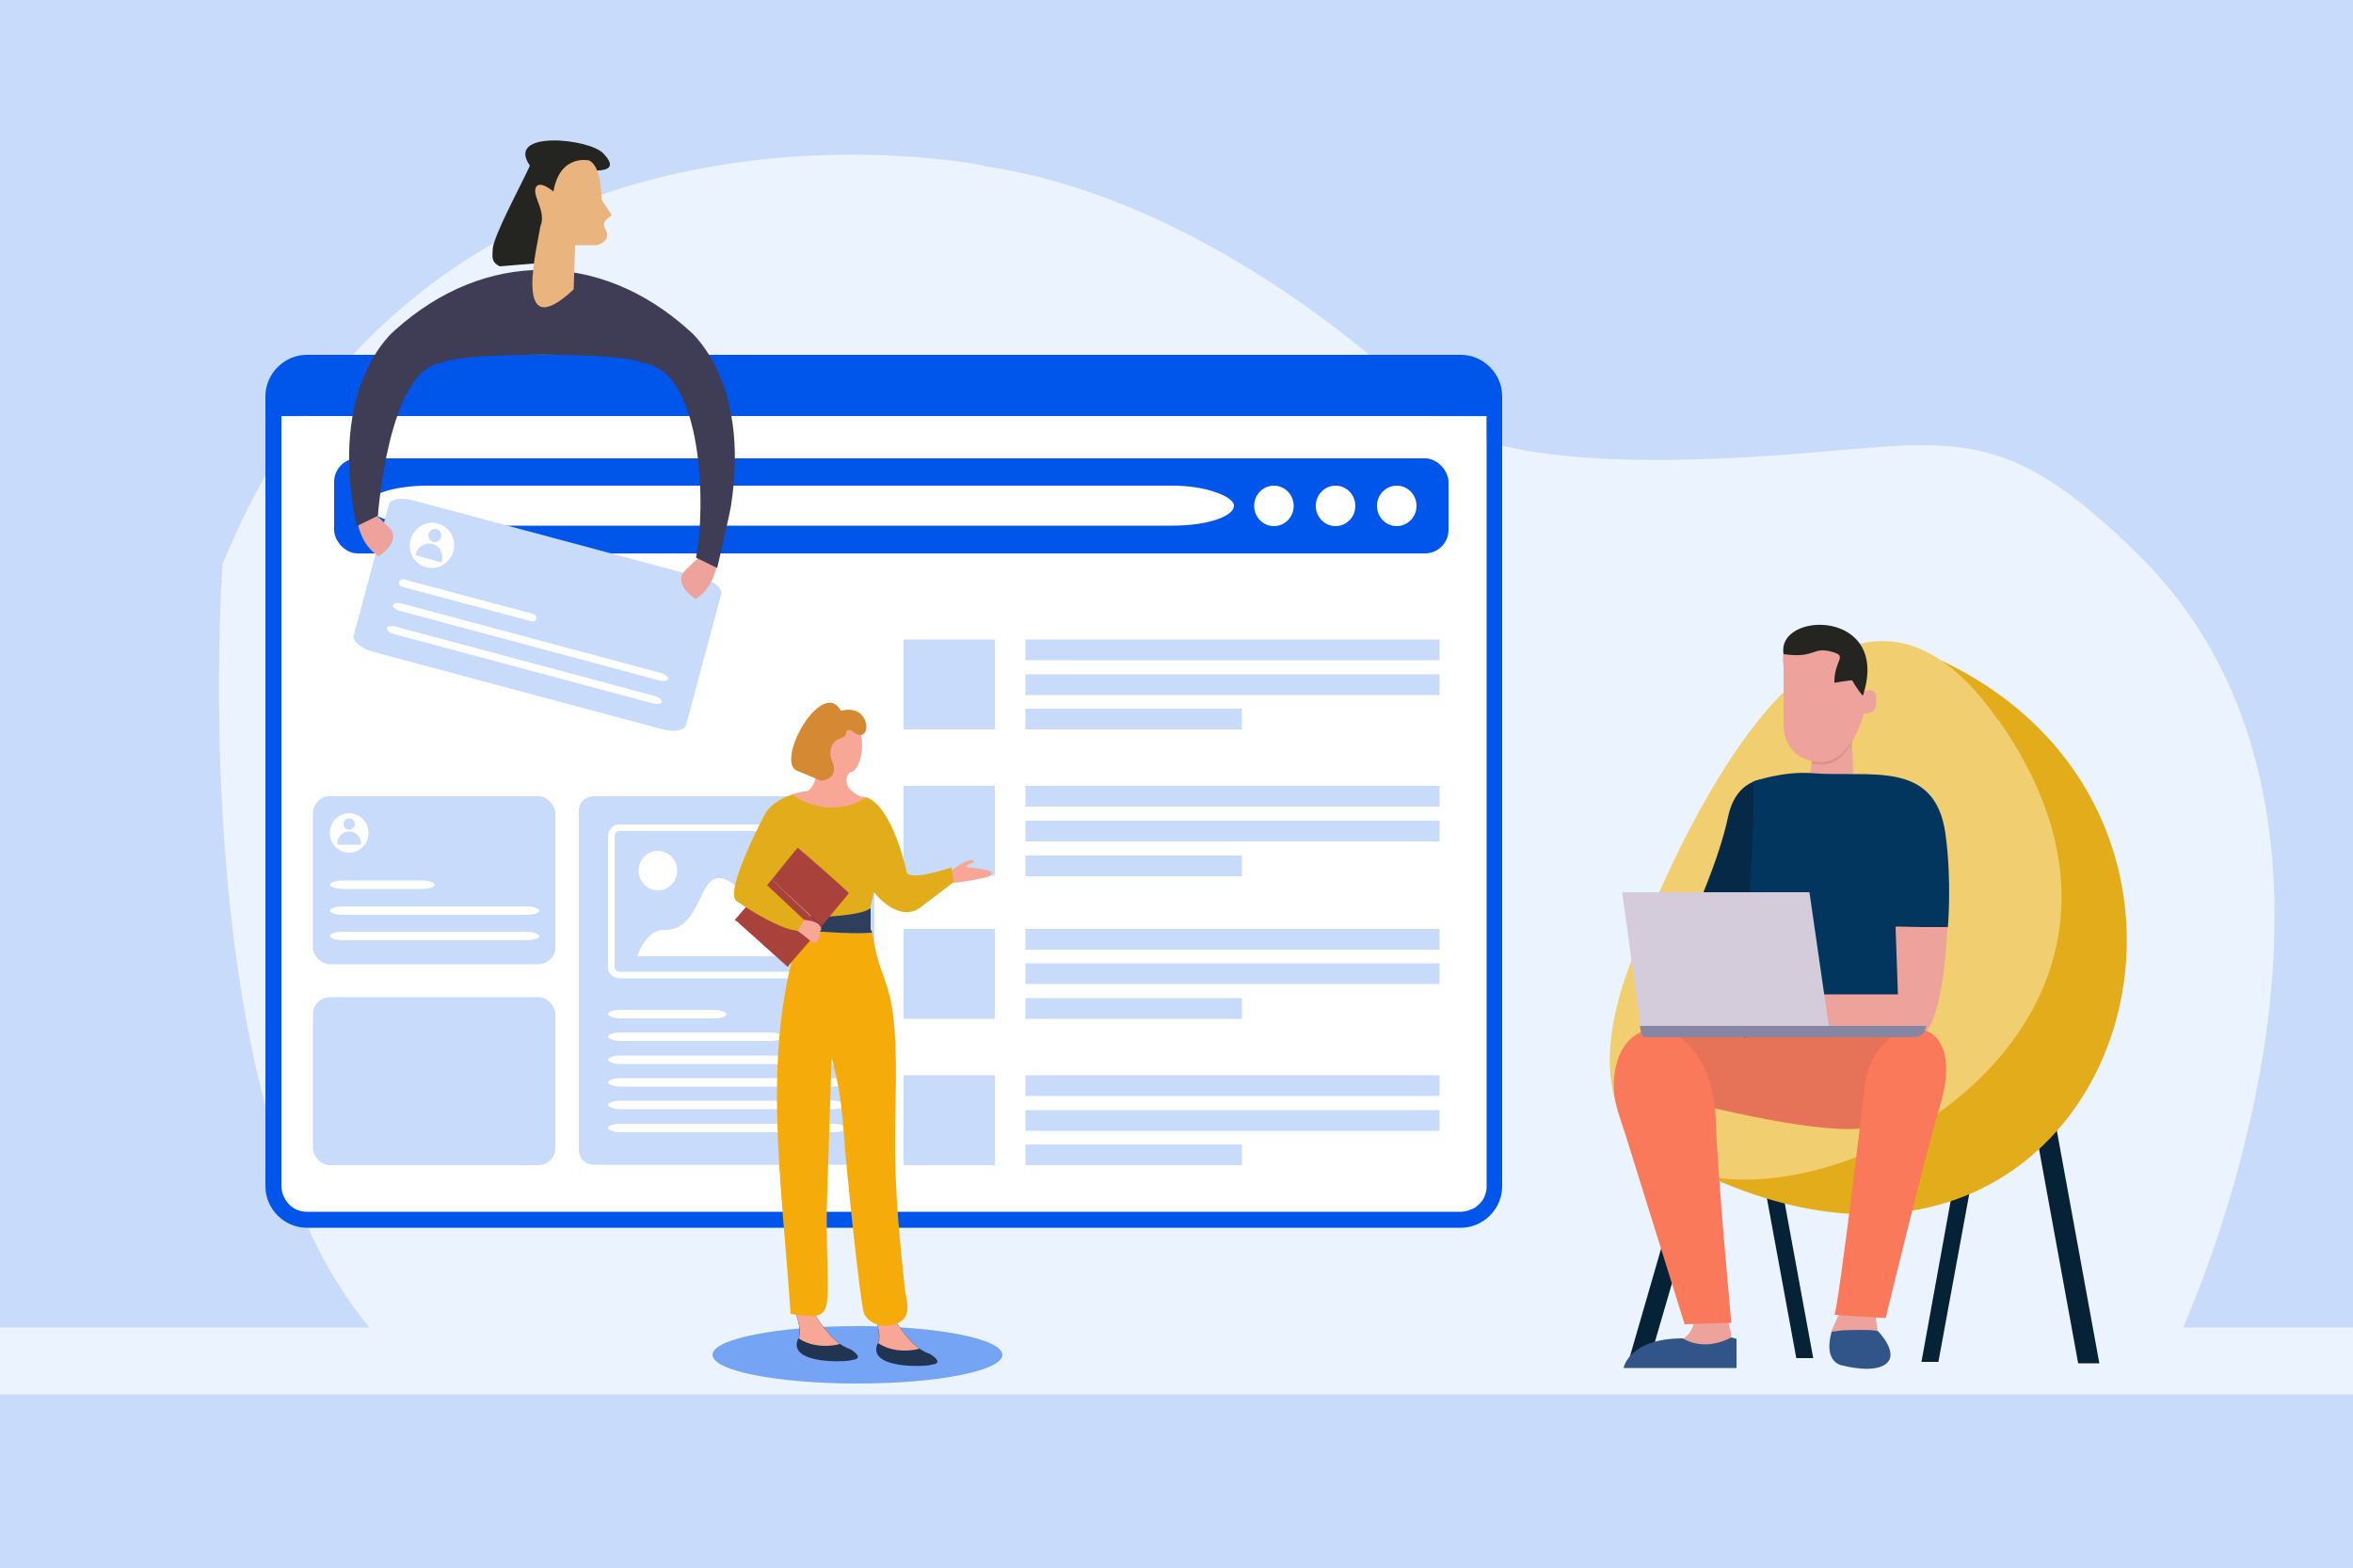 <?xml version="1.0" encoding="UTF-8"?>
<!DOCTYPE svg PUBLIC "-//W3C//DTD SVG 1.1//EN" "http://www.w3.org/Graphics/SVG/1.1/DTD/svg11.dtd">
<!-- Creator: CorelDRAW -->
<svg xmlns="http://www.w3.org/2000/svg" xml:space="preserve" width="5in" height="3.333in" style="shape-rendering:geometricPrecision; text-rendering:geometricPrecision; image-rendering:optimizeQuality; fill-rule:evenodd; clip-rule:evenodd"
viewBox="0 0 5 3.333"
 xmlns:xlink="http://www.w3.org/1999/xlink">
 <defs>
  <style type="text/css">
   <![CDATA[
    .fil12 {fill:none}
    .fil17 {fill:#0056EB}
    .fil11 {fill:#03365E}
    .fil8 {fill:#052946}
    .fil3 {fill:#062236}
    .fil23 {fill:#213552}
    .fil16 {fill:#242520}
    .fil26 {fill:#2E3E5D}
    .fil9 {fill:#325589}
    .fil20 {fill:#3F3C56}
    .fil15 {fill:#8686A2}
    .fil27 {fill:#AA423C}
    .fil28 {fill:#B1CFFF}
    .fil0 {fill:#C8DBFB}
    .fil14 {fill:#D4CCDB}
    .fil29 {fill:#D58932}
    .fil7 {fill:#D5938C}
    .fil4 {fill:#E2AC1A}
    .fil10 {fill:#E67257}
    .fil21 {fill:#E9B47E}
    .fil1 {fill:#EBF3FE}
    .fil6 {fill:#EDA39C}
    .fil5 {fill:#F1CF71}
    .fil25 {fill:#F5AC0B}
    .fil24 {fill:#F8A696}
    .fil13 {fill:#FA795B}
    .fil2 {fill:white}
    .fil18 {fill:#C8DBFB;fill-rule:nonzero}
    .fil19 {fill:white;fill-rule:nonzero}
    .fil22 {fill:#0056EB;fill-opacity:0.502}
   ]]>
  </style>
 </defs>
 <g id="Layer_x0020_1">
  <rect class="fil0" width="5" height="3.333"/>
  <path class="fil1" d="M2.091 0.352c0,0 -1.174,-0.244 -1.618,0.847 0,0 -0.091,1.229 0.354,1.667l3.792 0c0,0 0.527,-1.089 -0.072,-1.684 -0.293,-0.291 -0.396,-0.242 -0.764,-0.215 -0.277,0.02 -0.634,0.021 -0.74,-0.093 0,0 -0.431,-0.445 -0.952,-0.521z"/>
  <path class="fil2" d="M0.614 2.56l0 0zm2.529 0l0 0zm-0.103 -1.675l-2.428 0 -0.014 0 0 1.637c0,0.015 0.006,0.029 0.016,0.038 0.01,0.01 0.023,0.016 0.038,0.016l2.452 0c0.015,0 0.029,-0.006 0.038,-0.016 0.01,-0.01 0.016,-0.023 0.016,-0.038l0 -1.637 -0.119 0z"/>
  <rect class="fil1" y="2.821" width="5" height="0.142"/>
  <g id="_423466792">
   <g>
    <g>
     <polygon id="_423470536" class="fil3" points="3.586,2.459 3.631,2.459 3.503,2.898 3.459,2.898 "/>
     <polygon id="_423470080" class="fil3" points="4.364,2.366 4.319,2.366 4.416,2.897 4.461,2.897 "/>
     <polygon id="_423469792" class="fil3" points="4.161,2.464 4.198,2.464 4.119,2.894 4.083,2.894 "/>
     <polygon id="_423469600" class="fil3" points="3.774,2.456 3.738,2.456 3.817,2.886 3.853,2.886 "/>
    </g>
    <path id="_423469936" class="fil4" d="M4.126 1.404c0.782,0.371 0.312,1.626 -0.656,1.008l0.656 -1.008z"/>
    <path id="_423469408" class="fil5" d="M4.246 1.529c0.616,0.877 -1.099,1.401 -0.787,0.533 0.054,-0.15 0.343,-0.887 0.671,-0.655 0.038,0.027 0.077,0.067 0.115,0.122z"/>
   </g>
   <polygon id="_423469144" class="fil6" points="3.935,1.554 3.938,1.65 3.846,1.648 3.85,1.616 3.878,1.575 "/>
   <path id="_423468880" class="fil7" d="M3.935 1.554l0.001 0.023c-0.015,0.026 -0.039,0.053 -0.075,0.047 -0.004,-0.001 -0.008,-0.001 -0.011,-0.002l0.001 -0.006 0.029 -0.041 0.056 -0.021z"/>
   <path id="_423468712" class="fil6" d="M3.85 1.338c0.004,-0.004 0.128,-0.003 0.111,0.132 0,0 0.033,-0.019 0.025,0.03 0,0 0,0.017 -0.025,0.016 0,0 -0.028,0.113 -0.102,0.103 -0.074,-0.011 -0.069,-0.081 -0.069,-0.081l0 -0.121c0,0 -0.015,-0.083 0.06,-0.079z"/>
   <path id="_423469168" class="fil8" d="M3.764 1.655c0,0 -0.073,-0.01 -0.092,0.081 -0.019,0.091 -0.074,0.211 -0.074,0.211 0,0 0.142,0.03 0.128,0.029 -0.014,-0.001 0.038,-0.321 0.038,-0.321z"/>
   <path id="_423469096" class="fil6" d="M3.668 2.798c0,0 0.011,0.026 0.011,0.045 0,0.019 -0.034,0.042 -0.034,0.042l-0.131 0 0.053 -0.035c0,0 0.035,-0.013 0.033,-0.052l0.068 0z"/>
   <path id="_423468256" class="fil9" d="M3.69 2.845l0 0.062 -0.24 0c0,0 0.011,-0.063 0.126,-0.063 0,0 0.042,0.03 0.103,-0.002l0.011 0.003z"/>
   <path id="_423468232" class="fil6" d="M3.912 2.783l-0.021 0.047c0,0 0.071,0.038 0.099,-0.002l-0.007 -0.046 -0.072 0z"/>
   <path id="_423467920" class="fil9" d="M3.991 2.829c0,0 0.044,0.045 0.018,0.068 -0.026,0.023 -0.092,0.005 -0.092,0.005 0,0 -0.044,-0.003 -0.025,-0.072l0.022 -0.003c0,0 0.068,-0.003 0.077,0.002z"/>
   <path id="_423467776" class="fil10" d="M3.542 2.192l0.563 0.004 -0.153 0.202c0,0 -0.068,0.013 -0.309,-0.043 -0.241,-0.057 -0.118,-0.05 -0.118,-0.05l0.017 -0.113z"/>
   <path id="_423468112" class="fil11" d="M3.691 2.194c0,0 0.043,-0.405 0.034,-0.533 0,0 0.063,-0.023 0.126,-0.018 0.12,0.01 0.261,-0.031 0.283,0.129 0.014,0.102 0.005,0.199 0.005,0.199l-0.11 -0.002 0.018 0.148 -0.218 0.015 -0.121 0.073 -0.016 -0.011z"/>
   <path id="_423467032" class="fil12" d="M3.834 1.642c0.006,-0 0.011,4.72441e-005 0.017,0.001 0.024,0.002 0.053,0.001 0.083,0.001 -0.036,0.056 -0.119,0.17 -0.1,-0.002z"/>
   <path id="_423467272" class="fil6" d="M4.138 1.969c0,0 -0.005,0.176 -0.045,0.223 -0.04,0.047 -0.318,-0.043 -0.318,-0.043l0.041 -0.036 0.217 0 -0.005 -0.143 0.109 0z"/>
   <path id="_423466936" class="fil13" d="M3.58 2.815l-0.127 -0.407c-0.015,-0.047 -0.029,-0.076 -0.022,-0.127 0.02,-0.152 0.208,-0.119 0.215,0.1 0.003,0.109 0.033,0.43 0.033,0.43l-0.098 0.003z"/>
   <path id="_423466888" class="fil13" d="M3.898 2.794c0.009,-0.017 0.064,-0.481 0.064,-0.481 0.014,-0.164 0.227,-0.186 0.161,0.035 -0.033,0.109 -0.116,0.453 -0.116,0.453l-0.109 -0.007z"/>
   <path id="_423467608" class="fil14" d="M3.886 2.18l-0.041 -0.284 -0.398 0 0.038 0.276c-5.90551e-005,0.003 -2.3622e-005,0.005 9.44882e-005,0.008l0.401 0z"/>
   <path id="_423466528" class="fil15" d="M3.886 2.18l-0.401 0c0.001,0.02 0.008,0.024 0.012,0.024l0.002 0 0.57 0c0.022,-0.002 0.024,-0.024 0.024,-0.024l-0.04 0 -0.151 0 -0.017 0z"/>
   <path id="_423466840" class="fil16" d="M3.958 1.478c-0.002,-0.002 -0.008,-0.01 -0.01,-0.013 -0.018,-0.024 -0.004,-0.02 -0.032,-0.017l-0.018 0.003c-0.001,-0.047 0.028,-0.056 -0.002,-0.065 -0.047,-0.014 -0.035,0.014 -0.106,0.004 -0.016,-0.092 0.228,-0.097 0.169,0.087z"/>
  </g>
  <rect class="fil17" x="0.71" y="0.974" width="2.368" height="0.202" rx="0.05" ry="0.05"/>
  <g id="_423465352">
   <rect id="_423466744" class="fil2" x="0.779" y="1.032" width="1.843" height="0.085" rx="0.13" ry="0.13"/>
   <ellipse id="_423466432" class="fil2" cx="2.968" cy="1.075" rx="0.042" ry="0.043"/>
   <ellipse id="_423466600" class="fil2" cx="2.838" cy="1.075" rx="0.042" ry="0.043"/>
   <ellipse id="_423466192" class="fil2" cx="2.707" cy="1.075" rx="0.042" ry="0.043"/>
  </g>
  <g id="_423463912">
   <path id="_423465448" class="fil18" d="M1.261 1.692l0.566 0c0.009,0 0.017,0.004 0.022,0.009 0.006,0.006 0.009,0.014 0.009,0.022l0 0.721c0,0.009 -0.004,0.017 -0.009,0.022 -0.006,0.006 -0.014,0.009 -0.022,0.009l-0.566 0c-0.009,0 -0.017,-0.004 -0.022,-0.009 -0.006,-0.006 -0.009,-0.014 -0.009,-0.022l0 -0.721c0,-0.009 0.004,-0.017 0.009,-0.022 0.006,-0.006 0.014,-0.009 0.022,-0.009z"/>
   <path id="_423465832" class="fil19" d="M1.317 1.752l0.454 0c0.007,0 0.013,0.003 0.018,0.007 0.005,0.005 0.007,0.011 0.007,0.018l0 0.277c0,0.007 -0.003,0.013 -0.007,0.018 -0.005,0.005 -0.011,0.007 -0.018,0.007l-0.454 0c-0.007,0 -0.013,-0.003 -0.018,-0.007 -0.005,-0.005 -0.007,-0.011 -0.007,-0.018l0 -0.277c0,-0.007 0.003,-0.013 0.007,-0.018 0.005,-0.005 0.011,-0.007 0.018,-0.007zm0.454 0.014l-0.454 0c-0.003,0 -0.006,0.001 -0.008,0.003 -0.002,0.002 -0.003,0.005 -0.003,0.008l0 0.277c0,0.003 0.001,0.006 0.003,0.008 0.002,0.002 0.005,0.003 0.008,0.003l0.454 0c0.003,0 0.006,-0.001 0.008,-0.003 0.002,-0.002 0.003,-0.005 0.003,-0.008l0 -0.277c0,-0.003 -0.001,-0.006 -0.003,-0.008 -0.002,-0.002 -0.005,-0.003 -0.008,-0.003z"/>
   <path id="_423465640" class="fil2" d="M1.749 2.025c-0.005,-0.028 -0.025,-0.137 -0.045,-0.139 -0.053,-0.005 -0.043,0.038 -0.077,0.042 -0.068,0.007 -0.031,-0.038 -0.088,-0.06 -0.056,-0.021 -0.046,0.111 -0.128,0.108 -0.035,-0.002 -0.058,0.053 -0.056,0.056l0.388 -0c0.01,-7.87402e-006 0.008,0.002 0.006,-0.007z"/>
   <ellipse id="_423465568" class="fil2" cx="1.398" cy="1.85" rx="0.041" ry="0.042"/>
   <rect id="_423465928" class="fil2" x="1.292" y="2.146" width="0.252" height="0.018" rx="0.027" ry="0.027"/>
   <rect id="_423465952" class="fil2" x="1.292" y="2.194" width="0.372" height="0.018" rx="0.027" ry="0.027"/>
   <rect id="_423465592" class="fil2" x="1.292" y="2.243" width="0.505" height="0.018" rx="0.027" ry="0.027"/>
   <rect id="_423464944" class="fil2" x="1.292" y="2.291" width="0.505" height="0.018" rx="0.027" ry="0.027"/>
   <rect id="_423464656" class="fil2" x="1.292" y="2.339" width="0.505" height="0.018" rx="0.027" ry="0.027"/>
   <rect id="_423465304" class="fil2" x="1.292" y="2.388" width="0.505" height="0.018" rx="0.027" ry="0.027"/>
   <rect id="_423465232" class="fil0" x="0.665" y="2.119" width="0.515" height="0.357" rx="0.036" ry="0.036"/>
   <g>
    <rect id="_423464584" class="fil0" x="0.665" y="1.692" width="0.515" height="0.357" rx="0.036" ry="0.036"/>
    <g>
     <ellipse id="_423465136" class="fil2" cx="0.742" cy="1.77" rx="0.041" ry="0.042"/>
     <g>
      <path id="_423464440" class="fil0" d="M0.717 1.795l0.05 0 0 -0.003c0,-0.014 -0.011,-0.025 -0.025,-0.025l-3.93701e-006 0c-0.014,0 -0.025,0.011 -0.025,0.025l0 0.003z"/>
      <ellipse id="_423463864" class="fil0" cx="0.742" cy="1.751" rx="0.012" ry="0.012"/>
     </g>
    </g>
    <rect id="_423464032" class="fil2" x="0.701" y="1.871" width="0.223" height="0.018" rx="0.027" ry="0.027"/>
    <rect id="_423464512" class="fil2" x="0.701" y="1.926" width="0.445" height="0.018" rx="0.027" ry="0.027"/>
    <rect id="_423464320" class="fil2" x="0.701" y="1.98" width="0.445" height="0.018" rx="0.027" ry="0.027"/>
   </g>
  </g>
  <g id="_423462784">
   <rect id="_423463408" class="fil0" transform="matrix(1.343 0.36 -0.164 0.611 0.832 1.051)" width="0.526" height="0.526" rx="0.034" ry="0.034"/>
   <g>
    <circle id="_423463720" class="fil2" transform="matrix(0.927 0.248 -0.254 0.949 0.918 1.159)" r="0.049"/>
    <g>
     <path id="_423463672" class="fil0" d="M0.883 1.18l0.055 0.015 0.001 -0.004c0.004,-0.015 -0.005,-0.031 -0.02,-0.035l-7.87402e-006 0c-0.015,-0.004 -0.031,0.005 -0.035,0.02l-0.001 0.004z"/>
     <circle id="_423463624" class="fil0" transform="matrix(0.27 0.072 -0.074 0.277 0.924 1.138)" r="0.049"/>
    </g>
   </g>
   <rect id="_423463264" class="fil2" transform="matrix(0.341 0.091 -0.098 0.365 0.85 1.229)" width="0.856" height="0.043" rx="0.025" ry="0.025"/>
   <rect id="_423463240" class="fil2" transform="matrix(0.683 0.183 -0.098 0.365 0.837 1.278)" width="0.856" height="0.043" rx="0.025" ry="0.025"/>
   <rect id="_423462304" class="fil2" transform="matrix(0.683 0.183 -0.098 0.365 0.824 1.327)" width="0.856" height="0.043" rx="0.025" ry="0.025"/>
  </g>
  <path class="fil6" d="M0.76 1.111c0,0 0.007,0.048 0.045,0.071 0,0 0.05,-0.032 0.022,-0.061 -0.028,-0.028 -0.032,-0.029 -0.032,-0.029l-0.036 0.019z"/>
  <path class="fil6" d="M1.523 1.202c0,0 -0.007,0.048 -0.045,0.071 0,0 -0.05,-0.032 -0.022,-0.061 0.028,-0.028 0.032,-0.029 0.032,-0.029l0.036 0.019z"/>
  <path class="fil17" d="M0.598 2.521l0 -1.637 0.014 0 2.428 0 0.119 0 0 1.637c0,0.015 -0.006,0.029 -0.016,0.038 -0.005,0.005 -0.01,0.009 -0.017,0.011 -0.007,0.003 -0.014,0.005 -0.022,0.005l-2.452 0c-0.015,0 -0.029,-0.006 -0.038,-0.016 -0.003,-0.003 -0.005,-0.006 -0.007,-0.009 -0.006,-0.009 -0.009,-0.019 -0.009,-0.03zm2.506 -1.767l-2.452 0c-0.048,0 -0.088,0.04 -0.088,0.088l0 1.679c0,0.048 0.04,0.088 0.088,0.088l2.452 0c0.048,0 0.088,-0.04 0.088,-0.088l0 -1.679c0,-0.048 -0.04,-0.088 -0.088,-0.088z"/>
  <path class="fil20" d="M0.758 1.118l0.045 -0.022c0,0 0.022,-0.313 0.136,-0.325 0.035,-0.023 0.391,-0.023 0.425,0 0.132,0.014 0.136,0.312 0.115,0.414l0.045 0.022c0.003,-0.014 0.027,-0.117 0.029,-0.13 0.043,-0.273 -0.09,-0.376 -0.09,-0.376 -0.189,-0.17 -0.434,-0.17 -0.623,0 0,0 -0.146,0.114 -0.082,0.417z"/>
  <path class="fil16" d="M1.196 0.363l-0.013 0.067c-0.007,-0.006 -0.037,-0.024 -0.036,-0.003 -0.002,0.018 0.023,0.046 0.009,0.075 0,0 -0.004,0.029 -0.01,0.057l-0.084 0.007c-0.018,-0.009 -0.016,-0.019 -0.015,-0.037 0.002,-0.029 0.063,-0.141 0.079,-0.177 -0.053,-0.076 0.126,-0.058 0.156,-0.026 0.054,0.057 -0.063,0.028 -0.086,0.037z"/>
  <path class="fil21" d="M1.148 0.482c-0.005,0.037 -0.063,0.258 0.071,0.133l0.003 -0.094 0.046 0c0,0 0.034,-0.008 0.018,-0.035 0,0 -0.007,-0.01 0.002,-0.019l0.012 -0.01 -0.022 -0.033c0,0 0.002,-0.069 -0.026,-0.083 0,0 -0.062,-0.015 -0.076,0.066 0,0 -0.031,-0.027 -0.038,-0.007 -0.006,0.02 0.025,0.051 0.009,0.084z"/>
  <g id="_423459784">
   <g>
    <rect id="_423461752" class="fil0" x="1.92" y="1.359" width="0.194" height="0.191"/>
    <g>
     <rect id="_423462064" class="fil0" x="2.179" y="1.359" width="0.88" height="0.044"/>
     <rect id="_423461944" class="fil0" x="2.179" y="1.433" width="0.88" height="0.044"/>
     <rect id="_423461560" class="fil0" x="2.179" y="1.506" width="0.46" height="0.044"/>
    </g>
    <g>
     <rect id="_423461008" class="fil0" x="2.179" y="1.67" width="0.88" height="0.044"/>
     <rect id="_423461296" class="fil0" x="2.179" y="1.744" width="0.88" height="0.044"/>
     <rect id="_423461200" class="fil0" x="2.179" y="1.818" width="0.46" height="0.044"/>
    </g>
    <rect id="_423461248" class="fil0" x="1.92" y="1.67" width="0.194" height="0.191"/>
   </g>
   <g>
    <rect id="_423461416" class="fil0" x="1.92" y="1.974" width="0.194" height="0.191"/>
    <g>
     <rect id="_423460168" class="fil0" x="2.179" y="1.974" width="0.88" height="0.044"/>
     <rect id="_423460624" class="fil0" x="2.179" y="2.047" width="0.88" height="0.044"/>
     <rect id="_423460240" class="fil0" x="2.179" y="2.121" width="0.46" height="0.044"/>
    </g>
    <g>
     <rect id="_423460120" class="fil0" x="2.179" y="2.285" width="0.88" height="0.044"/>
     <rect id="_423460072" class="fil0" x="2.179" y="2.359" width="0.88" height="0.044"/>
     <rect id="_423460648" class="fil0" x="2.179" y="2.432" width="0.46" height="0.044"/>
    </g>
    <rect id="_423459952" class="fil0" x="1.92" y="2.285" width="0.194" height="0.191"/>
   </g>
  </g>
  <path class="fil22" d="M1.822 2.818c0.17,0 0.308,0.027 0.308,0.061 0,0.034 -0.138,0.061 -0.308,0.061 -0.17,0 -0.308,-0.027 -0.308,-0.061 0,-0.034 0.138,-0.061 0.308,-0.061z"/>
  <g id="_423456808">
   <g>
    <path id="_423459592" class="fil23" d="M1.731 2.792c0,0 0.035,0.063 0.076,0.075 0,0 0.034,0.02 0.003,0.023 -0.005,0.004 -0.135,0.011 -0.115,-0.043 0,0 0.012,-0.012 -0.005,-0.058l0.041 0.003z"/>
    <path id="_423459376" class="fil24" d="M1.731 2.792c0,0 0.023,0.042 0.054,0.064 -0.015,0.004 -0.031,0.005 -0.047,0.003 -0.015,-0.002 -0.029,-0.007 -0.041,-0.015 0.003,-0.006 0.006,-0.021 -0.007,-0.055l0.041 0.003z"/>
   </g>
   <g>
    <path id="_423458920" class="fil23" d="M1.9 2.802c0,0 0.035,0.063 0.076,0.075 0,0 0.034,0.02 0.003,0.023 -0.005,0.004 -0.135,0.011 -0.115,-0.043 0,0 0.012,-0.012 -0.005,-0.058l0.041 0.003z"/>
    <path id="_423458536" class="fil24" d="M1.9 2.802c0,0 0.023,0.042 0.054,0.064 -0.015,0.004 -0.031,0.005 -0.047,0.003 -0.015,-0.002 -0.029,-0.007 -0.041,-0.015 0.003,-0.006 0.006,-0.021 -0.007,-0.055l0.041 0.003z"/>
   </g>
   <path id="_423458584" class="fil25" d="M1.854 1.983c-0.027,0 -0.062,0 -0.088,-0.002 -0.045,-0.004 -0.026,-0.009 -0.061,-0.015 -0.09,0.26 -0.045,0.528 -0.025,0.826 0.105,0.016 0.074,0.002 0.077,-0.23l0.01 -0.312c0.001,0.002 0.002,0.003 0.003,0.006 0.002,0.02 0.016,0.045 0.024,0.164 0.002,0.039 0.034,0.353 0.042,0.371 0.01,0.022 0.041,0.034 0.071,0.021 0.034,-0.015 0.018,-0.048 0.015,-0.08 -0.015,-0.145 -0.023,-0.23 -0.019,-0.385 0.007,-0.285 -0.03,-0.232 -0.049,-0.364z"/>
   <path id="_423458488" class="fil26" d="M1.854 1.983c-0.001,-0.003 -0.002,-0.005 -0.004,-0.008l0 -0.045c-0.034,0.007 -0.105,0.021 -0.127,0.016l-0.001 0.032c0,0 0.086,0.008 0.132,0.004z"/>
   <path id="_423457768" class="fil27" d="M1.747 1.969l-0.07 0.081c-0.001,0.002 -0.002,0.005 -0.004,0.004l-0.107 -0.096c-0.002,-0.001 -0.005,-0.002 -0.004,-0.004l0.076 -0.087 0.109 0.103z"/>
   <path id="_423457672" class="fil24" d="M1.702 1.953c-0.001,0.003 0.043,0 0.043,0.023 0,0 -0.003,0.002 -0.003,0.005 0,0 0.001,0.011 -0.002,0.01 0,0 -0.002,0.021 -0.017,0.009 0,0 -0.019,-0.016 -0.031,-0.024l0.009 -0.023z"/>
   <path id="_423457888" class="fil28" d="M1.807 1.641c0.002,-0 0.005,-0.001 0.006,-0.002 -0.002,0.001 -0.004,0.002 -0.006,0.002z"/>
   <path id="_423458128" class="fil24" d="M2.014 1.857c0,0 0.031,-0.03 0.052,-0.029 0,0 0.008,0.002 0,0.006 0,0 -0.012,0.002 -0.012,0.009 0.002,0 0.084,0.006 0.043,0.021 0,0 -0.078,0.018 -0.094,0.011l0.011 -0.017z"/>
   <path id="_423458032" class="fil4" d="M1.684 1.688c-0.02,0.007 -0.045,0.019 -0.058,0.041 0,0 -0.086,0.161 -0.062,0.185 0,0 0.085,0.06 0.131,0.064l0.014 -0.023 -0.079 -0.074 0.066 -0.079 0.108 0.096 -0.047 0.05c0,0 0.079,-0.004 0.092,-0.018l0.008 -0.034c0,0 0.054,0.071 0.103,0.029l0.066 -0.05 -0.004 -0.032c0,0 -0.082,0.029 -0.095,0.012 0,0 -0.029,-0.142 -0.087,-0.161l3.93701e-006 0c-0.022,0.013 -0.047,0.021 -0.073,0.021 -0.031,0 -0.059,-0.01 -0.084,-0.028z"/>
   <path id="_423457360" class="fil28" d="M1.718 1.68c-0,0 -0.001,0.001 -0.001,0.001 0,-0 0.001,-0.001 0.001,-0.001z"/>
   <path id="_423457528" class="fil24" d="M1.803 1.516c-0.03,-0.014 -0.072,0.011 -0.077,0.054 -0.001,0.01 -0.001,0.007 0.005,0.017 0.012,0.021 0.008,0.08 -0.015,0.094 0,0 -0.015,0.001 -0.033,0.007 0.025,0.018 0.054,0.028 0.084,0.028 0.026,0 0.051,-0.007 0.073,-0.021 -0.004,-0.001 -0.007,-0.002 -0.011,-0.002 0,0 -0.049,-0.021 -0.023,-0.052 0.029,-0.002 0.041,-0.097 -0.004,-0.125z"/>
   <path id="_423457336" class="fil27" d="M1.696 1.802c0.01,0.008 0.109,0.095 0.108,0.096l-0.058 0.07 -0.106 -0.099c0.005,-0.006 0.055,-0.069 0.056,-0.068z"/>
   <path id="_423457192" class="fil29" d="M1.809 1.552c0,0 -0.008,-0.004 -0.014,0.004 -0.006,0.009 -0.038,-0.016 -0.038,-0.016 0.007,-0.009 0.013,-0.017 0.02,-0.026 0.079,-0.032 0.079,0.081 0.032,0.038z"/>
   <path id="_423456208" class="fil29" d="M1.799 1.554c-0.022,-0.167 -0.16,0.061 -0.105,0.084l0.051 0.021c0,0 0.043,-0.003 0.021,-0.047 0,0 -0.01,-0.035 0.023,-0.044 0,0 0.01,-0.003 0.009,-0.014z"/>
  </g>
 </g>
</svg>
